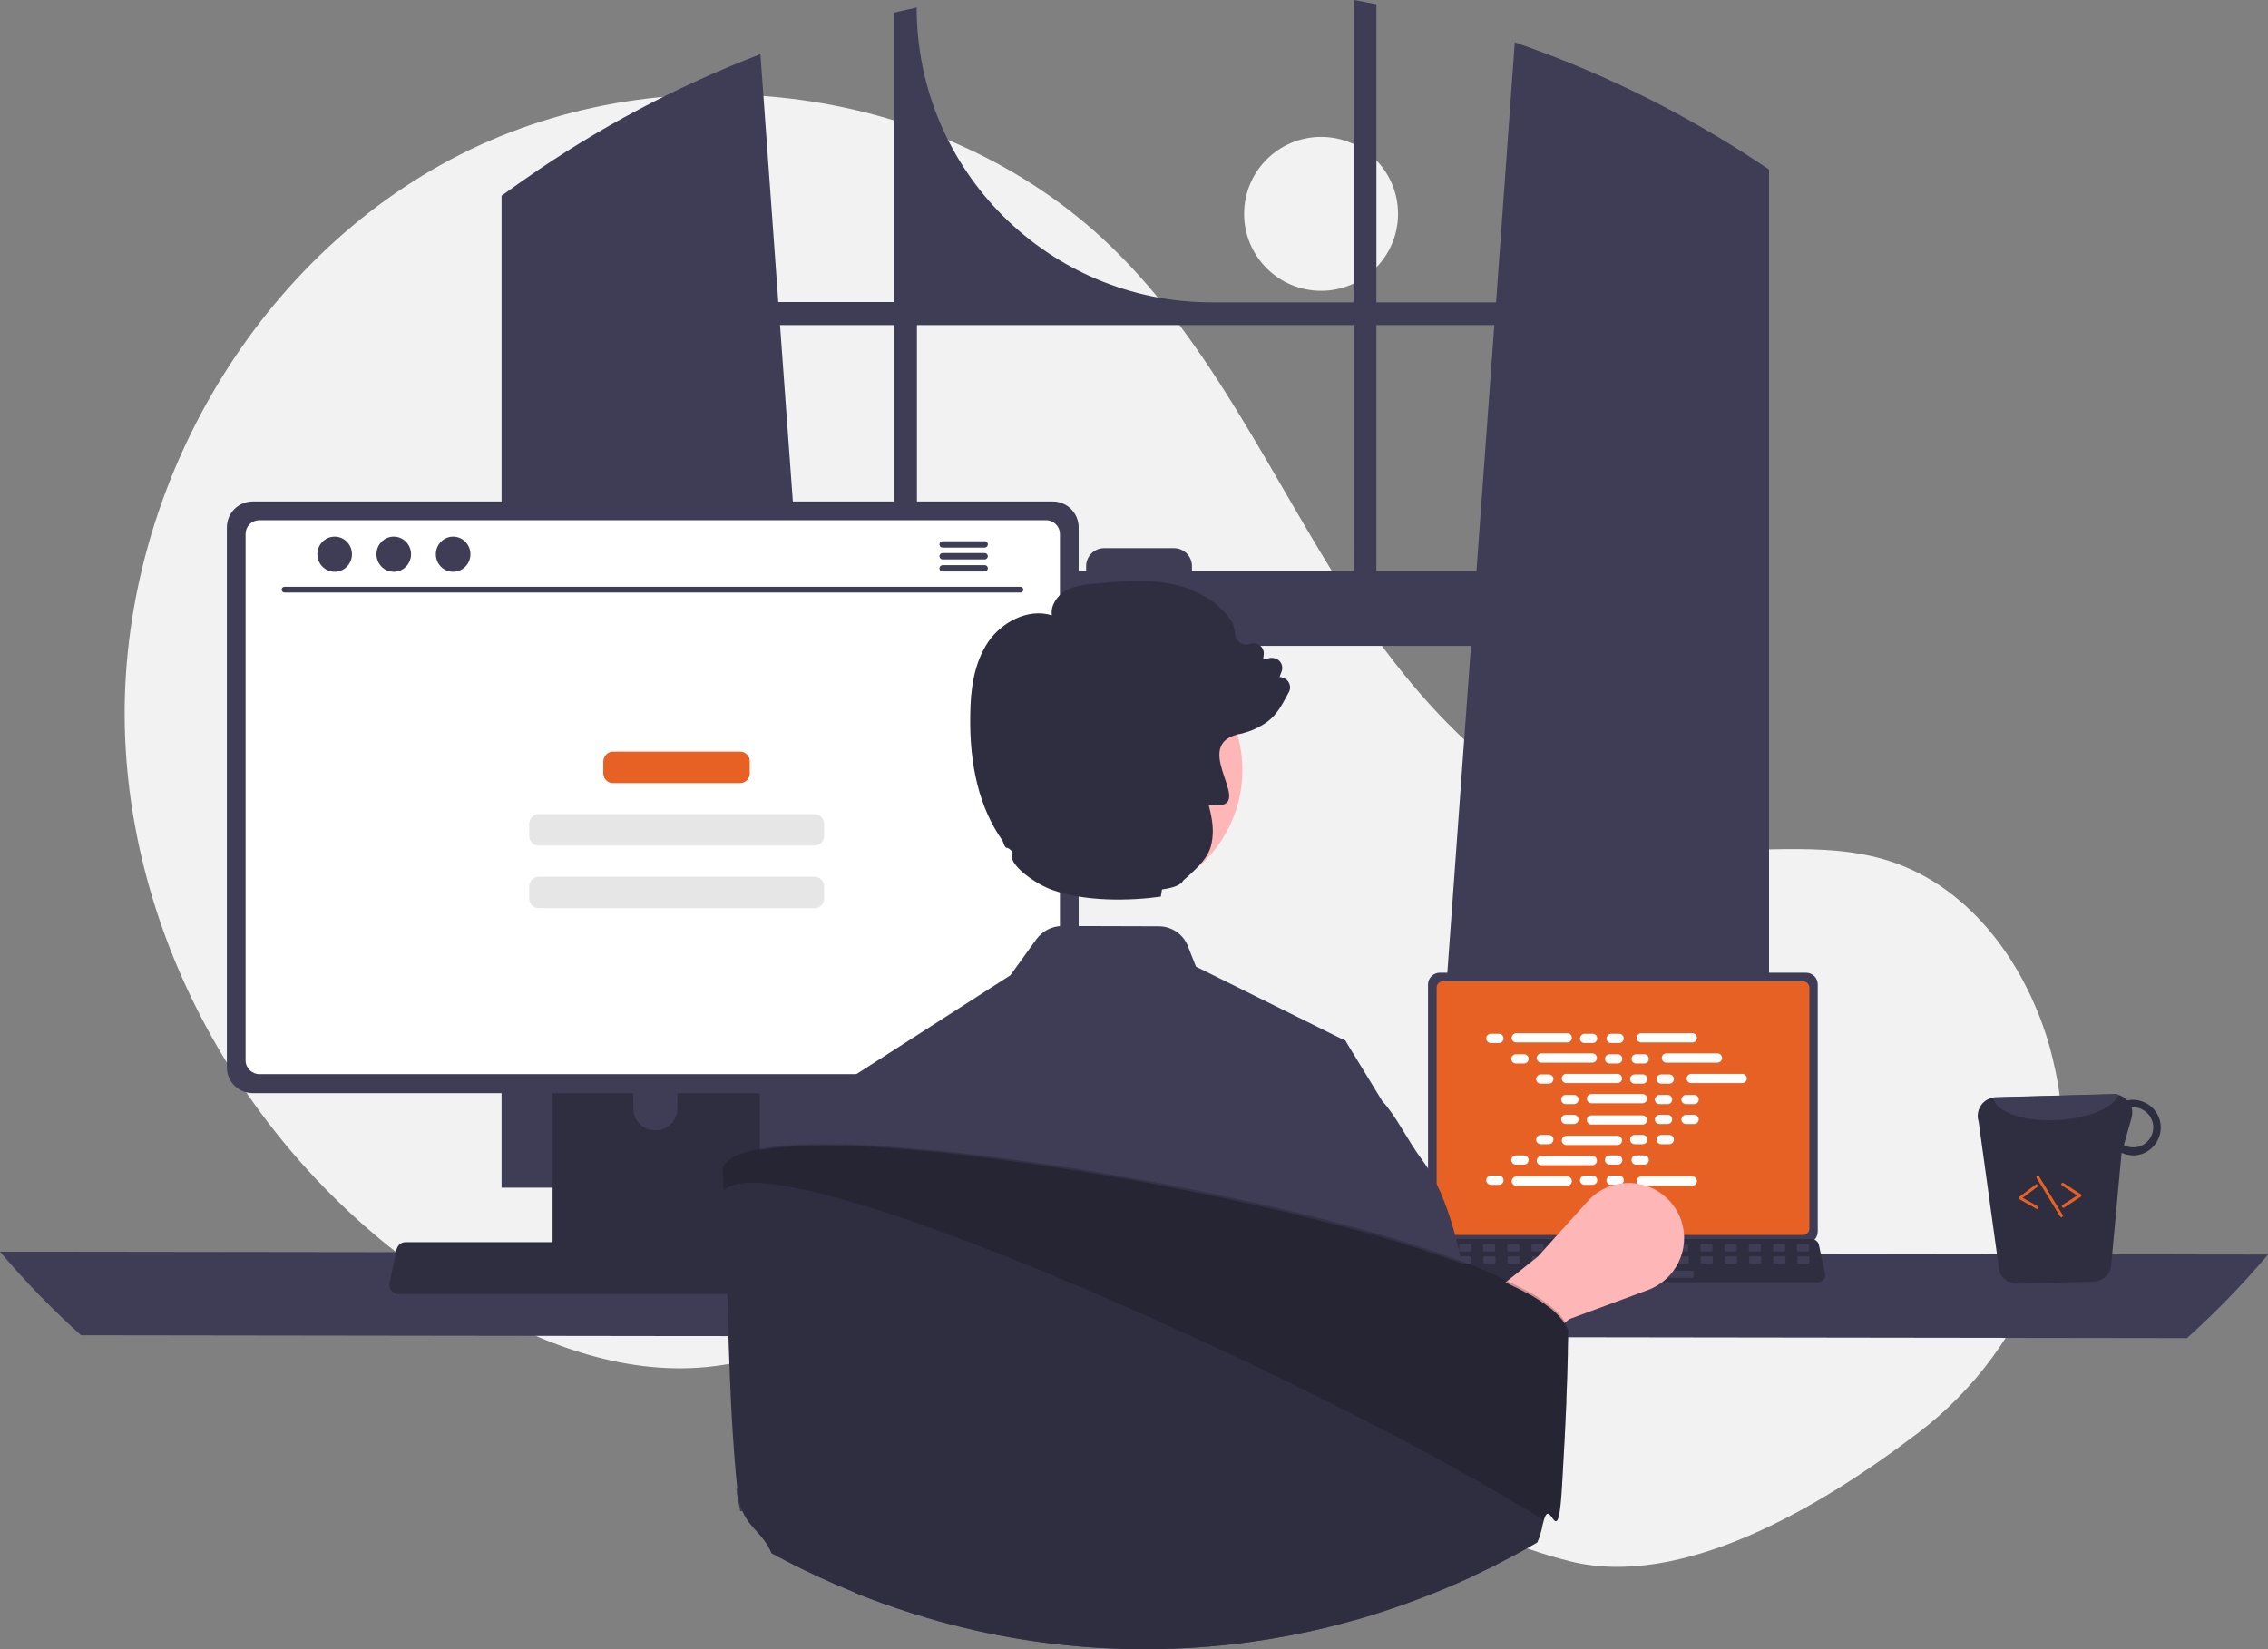 
<!-- Generator: Adobe Illustrator 24.0.0, SVG Export Plug-In . SVG Version: 6.00 Build 0)  -->
<svg version="1.1" id="Layer_1" xmlns="http://www.w3.org/2000/svg" xmlns:xlink="http://www.w3.org/1999/xlink" x="0px" y="0px"
	 viewBox="0 0 786.8 572.3" style="enable-background:new 0 0 786.8 572.3;" xml:space="preserve">
<rect x="0" y="0" width="786.8" height="572.3" fill="#808080" stroke="none"/>
<style type="text/css">
    .round{fill:#F2F2F2;}
    .shapes{fill:#F2F2F2;}
	.st0{fill:#F2F2F2;}
	.st1{fill:#3F3D56;}
	.st2{fill:#E86124;}
	.st3{fill:#2F2E41;}
	.st4{fill:#FFFFFF;}
	.st5{fill:#FFB6B6;}
	.st6{fill:#E6E6E6;}
	.st7{opacity:0.2;enable-background:new    ;}

    .shapes {
        animation: shapeMoves 0.8s ease-in-out infinite alternate;
    }    
    @keyframes shapeMoves {
        0% {
            transform: translateX(0px);
        }
        100% {
            transform: translateX(-7px);
        }
    }

    .round {
        animation: circleMoves 0.8s ease-in-out infinite alternate;
    }    
    @keyframes circleMoves {
        0% {
            transform: translateY(0px);
        }
        100% {
            transform: translateY(20px);
        }
    }
</style>
<circle class="round" cx="458.3" cy="74.2" r="26.7"/>
<path class="shapes" d="M665.4,497.2c39.7-30.2,58.6-81,46.8-129.5c-0.3-1.2-0.6-2.4-0.9-3.6c-7.9-28.8-27.3-56.1-55.7-65.3
	c-23.8-7.7-49.8-1.8-74.7-4.9c-48.8-6-86.6-45.5-113.2-86.8c-26.6-41.3-47.1-87.6-82.4-121.7C327,29.1,231.9,17,159.7,53.6
	C87.4,90.3,41.4,171.5,43.3,252.5c2,81,50,158.4,119.9,199.5c25.7,15.1,55.3,25.8,84.8,22c25.6-3.2,48.9-17,74.4-21.1
	c40.1-6.4,79.9,11.7,114.6,32.8c34.7,21.1,68.2,46.2,107.6,56C582.9,551.3,630.3,523.9,665.4,497.2z"/>
<path class="st1" d="M608.4,55.3c-0.9-0.6-1.8-1.1-2.6-1.7c-25.1-16.1-52.1-29.2-80.3-38.9l-6.5,90.2h-41.5V1.5
	c-2.6-0.5-5.2-1.1-7.9-1.5v104.9h-49.3c-56.5,0-102.3-45.8-102.3-102.3v0c-2.6,0.6-5.3,1.2-7.9,1.8v100.4h-40.1l-6.2-86
	c-29,11.1-56.5,25.7-81.9,43.5c-0.4,0.3-0.9,0.6-1.3,0.9c-2.2,1.6-4.4,3.1-6.6,4.7v344.2h118.3l-2.1-29l-11.5-159h231.6l-11.5,159
	l-2.1,29h117V58.8C611.9,57.6,610.2,56.5,608.4,55.3z M310.2,198.1h-33.4l-6.2-85.3h39.6V198.1z M469.6,198.1h-56.1v-1.7
	c0-3.4-2.8-6.2-6.2-6.2c0,0,0,0,0,0H383c-3.4,0-6.2,2.8-6.2,6.2c0,0,0,0,0,0v1.7h-58.7v-85.3h151.5L469.6,198.1z M477.5,198.1v-85.3
	h40.9l-6.2,85.3H477.5z"/>
<path class="st1" d="M0,434.3c8.7,10.3,18.1,20,28.1,29l730.6,1c10-9,19.4-18.7,28.1-29L0,434.3z"/>
<path class="st1" d="M495.4,341.6v85.7c0,2.3,1.8,4.1,4.1,4.1h127c2.3,0,4.1-1.8,4.1-4.1v-85.7c0-2.3-1.8-4.1-4.1-4.1h-127
	C497.3,337.5,495.4,339.3,495.4,341.6z"/>
<path class="st2" d="M498.4,342.7v83.6c0,1.2,1,2.2,2.2,2.2h124.9c1.2,0,2.2-1,2.2-2.2v-83.6c0-1.2-1-2.2-2.2-2.2H500.6
	C499.4,340.5,498.4,341.4,498.4,342.7z"/>
<path class="st3" d="M492.8,444c0.5,0.6,1.2,0.9,1.9,0.9h136c1.4,0,2.5-1.1,2.5-2.5c0-0.2,0-0.3-0.1-0.5l-2.1-10
	c-0.2-0.8-0.8-1.5-1.6-1.8c-0.3-0.1-0.6-0.2-0.9-0.2H496.8c-0.3,0-0.6,0.1-0.9,0.2c-0.8,0.3-1.4,1-1.6,1.8l-2.1,10
	C492.1,442.7,492.3,443.4,492.8,444z"/>
<path class="st1" d="M627.1,434.2h-3.2c-0.3,0-0.5-0.2-0.5-0.5v-1.5c0-0.3,0.2-0.5,0.5-0.5h3.2c0.3,0,0.5,0.2,0.5,0.5v1.5
	C627.6,434,627.4,434.2,627.1,434.2z"/>
<path class="st1" d="M618.8,434.2h-3.2c-0.3,0-0.5-0.2-0.5-0.5v-1.5c0-0.3,0.2-0.5,0.5-0.5h3.2c0.3,0,0.5,0.2,0.5,0.5v1.5
	C619.3,434,619,434.2,618.8,434.2z"/>
<path class="st1" d="M610.4,434.2h-3.2c-0.3,0-0.5-0.2-0.5-0.5v-1.5c0-0.3,0.2-0.5,0.5-0.5h3.2c0.3,0,0.5,0.2,0.5,0.5v1.5
	C610.9,434,610.7,434.2,610.4,434.2z"/>
<path class="st1" d="M602,434.2h-3.2c-0.3,0-0.5-0.2-0.5-0.5v-1.5c0-0.3,0.2-0.5,0.5-0.5h3.2c0.3,0,0.5,0.2,0.5,0.5v1.5
	C602.5,434,602.3,434.2,602,434.2z"/>
<path class="st1" d="M593.6,434.2h-3.2c-0.3,0-0.5-0.2-0.5-0.5v-1.5c0-0.3,0.2-0.5,0.5-0.5h3.2c0.3,0,0.5,0.2,0.5,0.5v1.5
	C594.1,434,593.9,434.2,593.6,434.2z"/>
<path class="st1" d="M585.3,434.2H582c-0.3,0-0.5-0.2-0.5-0.5v-1.5c0-0.3,0.2-0.5,0.5-0.5h3.2c0.3,0,0.5,0.2,0.5,0.5v1.5
	C585.7,434,585.5,434.2,585.3,434.2z"/>
<path class="st1" d="M576.9,434.2h-3.2c-0.3,0-0.5-0.2-0.5-0.5v-1.5c0-0.3,0.2-0.5,0.5-0.5h3.2c0.3,0,0.5,0.2,0.5,0.5v1.5
	C577.4,434,577.2,434.2,576.9,434.2z"/>
<path class="st1" d="M568.5,434.2h-3.2c-0.3,0-0.5-0.2-0.5-0.5v-1.5c0-0.3,0.2-0.5,0.5-0.5h3.2c0.3,0,0.5,0.2,0.5,0.5v1.5
	C569,434,568.8,434.2,568.5,434.2z"/>
<path class="st1" d="M560.1,434.2h-3.2c-0.3,0-0.5-0.2-0.5-0.5v-1.5c0-0.3,0.2-0.5,0.5-0.5h3.2c0.3,0,0.5,0.2,0.5,0.5v1.5
	C560.6,434,560.4,434.2,560.1,434.2z"/>
<path class="st1" d="M551.8,434.2h-3.2c-0.3,0-0.5-0.2-0.5-0.5v-1.5c0-0.3,0.2-0.5,0.5-0.5h3.2c0.3,0,0.5,0.2,0.5,0.5v1.5
	C552.2,434,552,434.2,551.8,434.2z"/>
<path class="st1" d="M543.4,434.2h-3.2c-0.3,0-0.5-0.2-0.5-0.5v-1.5c0-0.3,0.2-0.5,0.5-0.5h3.2c0.3,0,0.5,0.2,0.5,0.5v1.5
	C543.9,434,543.6,434.2,543.4,434.2z"/>
<path class="st1" d="M535,434.2h-3.2c-0.3,0-0.5-0.2-0.5-0.5v-1.5c0-0.3,0.2-0.5,0.5-0.5h3.2c0.3,0,0.5,0.2,0.5,0.5v1.5
	C535.5,434,535.3,434.2,535,434.2z"/>
<path class="st1" d="M526.6,434.2h-3.2c-0.3,0-0.5-0.2-0.5-0.5v-1.5c0-0.3,0.2-0.5,0.5-0.5h3.2c0.3,0,0.5,0.2,0.5,0.5v1.5
	C527.1,434,526.9,434.2,526.6,434.2z"/>
<path class="st1" d="M518.2,434.2H515c-0.3,0-0.5-0.2-0.5-0.5v-1.5c0-0.3,0.2-0.5,0.5-0.5h3.2c0.3,0,0.5,0.2,0.5,0.5v1.5
	C518.7,434,518.5,434.2,518.2,434.2z"/>
<path class="st1" d="M509.9,434.2h-3.2c-0.3,0-0.5-0.2-0.5-0.5v-1.5c0-0.3,0.2-0.5,0.5-0.5h3.2c0.3,0,0.5,0.2,0.5,0.5v1.5
	C510.4,434,510.1,434.2,509.9,434.2z"/>
<path class="st1" d="M501.5,434.2h-3.2c-0.3,0-0.5-0.2-0.5-0.5v-1.5c0-0.3,0.2-0.5,0.5-0.5h3.2c0.3,0,0.5,0.2,0.5,0.5v1.5
	C502,434,501.8,434.2,501.5,434.2z"/>
<path class="st1" d="M627.2,438.4H624c-0.3,0-0.5-0.2-0.5-0.5v-1.5c0-0.3,0.2-0.5,0.5-0.5h3.2c0.3,0,0.5,0.2,0.5,0.5v1.5
	C627.7,438.2,627.5,438.4,627.2,438.4z"/>
<path class="st1" d="M618.9,438.4h-3.2c-0.3,0-0.5-0.2-0.5-0.5v-1.5c0-0.3,0.2-0.5,0.5-0.5h3.2c0.3,0,0.5,0.2,0.5,0.5v1.5
	C619.4,438.2,619.1,438.4,618.9,438.4z"/>
<path class="st1" d="M610.5,438.4h-3.2c-0.3,0-0.5-0.2-0.5-0.5v-1.5c0-0.3,0.2-0.5,0.5-0.5h3.2c0.3,0,0.5,0.2,0.5,0.5v1.5
	C611,438.2,610.8,438.4,610.5,438.4z"/>
<path class="st1" d="M602.1,438.4h-3.2c-0.3,0-0.5-0.2-0.5-0.5v-1.5c0-0.3,0.2-0.5,0.5-0.5h3.2c0.3,0,0.5,0.2,0.5,0.5v1.5
	C602.6,438.2,602.4,438.4,602.1,438.4z"/>
<path class="st1" d="M593.7,438.4h-3.2c-0.3,0-0.5-0.2-0.5-0.5v-1.5c0-0.3,0.2-0.5,0.5-0.5h3.2c0.3,0,0.5,0.2,0.5,0.5v1.5
	C594.2,438.2,594,438.4,593.7,438.4z"/>
<path class="st1" d="M585.4,438.4h-3.2c-0.3,0-0.5-0.2-0.5-0.5v-1.5c0-0.3,0.2-0.5,0.5-0.5h3.2c0.3,0,0.5,0.2,0.5,0.5v1.5
	C585.8,438.2,585.6,438.4,585.4,438.4z"/>
<path class="st1" d="M577,438.4h-3.2c-0.3,0-0.5-0.2-0.5-0.5v-1.5c0-0.3,0.2-0.5,0.5-0.5h3.2c0.3,0,0.5,0.2,0.5,0.5v1.5
	C577.5,438.2,577.3,438.4,577,438.4z"/>
<path class="st1" d="M568.6,438.4h-3.2c-0.3,0-0.5-0.2-0.5-0.5v-1.5c0-0.3,0.2-0.5,0.5-0.5h3.2c0.3,0,0.5,0.2,0.5,0.5v1.5
	C569.1,438.2,568.9,438.4,568.6,438.4z"/>
<path class="st1" d="M560.2,438.4H557c-0.3,0-0.5-0.2-0.5-0.5v-1.5c0-0.3,0.2-0.5,0.5-0.5h3.2c0.3,0,0.5,0.2,0.5,0.5v1.5
	C560.7,438.2,560.5,438.4,560.2,438.4z"/>
<path class="st1" d="M551.9,438.4h-3.2c-0.3,0-0.5-0.2-0.5-0.5v-1.5c0-0.3,0.2-0.5,0.5-0.5h3.2c0.3,0,0.5,0.2,0.5,0.5v1.5
	C552.3,438.2,552.1,438.4,551.9,438.4z"/>
<path class="st1" d="M543.5,438.4h-3.2c-0.3,0-0.5-0.2-0.5-0.5v-1.5c0-0.3,0.2-0.5,0.5-0.5h3.2c0.3,0,0.5,0.2,0.5,0.5v1.5
	C544,438.2,543.7,438.4,543.5,438.4z"/>
<path class="st1" d="M535.1,438.4h-3.2c-0.3,0-0.5-0.2-0.5-0.5v-1.5c0-0.3,0.2-0.5,0.5-0.5h3.2c0.3,0,0.5,0.2,0.5,0.5v1.5
	C535.6,438.2,535.4,438.4,535.1,438.4z"/>
<path class="st1" d="M526.7,438.4h-3.2c-0.3,0-0.5-0.2-0.5-0.5v-1.5c0-0.3,0.2-0.5,0.5-0.5h3.2c0.3,0,0.5,0.2,0.5,0.5v1.5
	C527.2,438.2,527,438.4,526.7,438.4z"/>
<path class="st1" d="M518.3,438.4h-3.2c-0.3,0-0.5-0.2-0.5-0.5v-1.5c0-0.3,0.2-0.5,0.5-0.5h3.2c0.3,0,0.5,0.2,0.5,0.5v1.5
	C518.8,438.2,518.6,438.4,518.3,438.4z"/>
<path class="st1" d="M510,438.4h-3.2c-0.3,0-0.5-0.2-0.5-0.5v-1.5c0-0.3,0.2-0.5,0.5-0.5h3.2c0.3,0,0.5,0.2,0.5,0.5v1.5
	C510.5,438.2,510.2,438.4,510,438.4z"/>
<path class="st1" d="M501.6,438.4h-3.2c-0.3,0-0.5-0.2-0.5-0.5v-1.5c0-0.3,0.2-0.5,0.5-0.5h3.2c0.3,0,0.5,0.2,0.5,0.5v1.5
	C502.1,438.2,501.9,438.4,501.6,438.4z"/>
<path class="st1" d="M587,443.4h-32.5c-0.3,0-0.5-0.2-0.5-0.5v-1.5c0-0.3,0.2-0.5,0.5-0.5H587c0.3,0,0.5,0.2,0.5,0.5v1.5
	C587.5,443.2,587.3,443.4,587,443.4z"/>
<path class="st4" d="M517.2,358.7h2.8c0.9,0,1.6,0.7,1.6,1.6v0c0,0.9-0.7,1.6-1.6,1.6h-2.8c-0.9,0-1.6-0.7-1.6-1.6v0
	C515.6,359.4,516.3,358.7,517.2,358.7z"/>
<path class="st4" d="M549.7,358.7h2.8c0.9,0,1.6,0.7,1.6,1.6v0c0,0.9-0.7,1.6-1.6,1.6h-2.8c-0.9,0-1.6-0.7-1.6-1.6v0
	C548.2,359.4,548.9,358.7,549.7,358.7z"/>
<path class="st4" d="M558.9,358.7h2.8c0.9,0,1.6,0.7,1.6,1.6v0c0,0.9-0.7,1.6-1.6,1.6h-2.8c-0.9,0-1.6-0.7-1.6-1.6v0
	C557.4,359.4,558.1,358.7,558.9,358.7z"/>
<path class="st4" d="M526,358.5h17.7c0.9,0,1.6,0.7,1.6,1.6v0c0,0.9-0.7,1.6-1.6,1.6H526c-0.9,0-1.6-0.7-1.6-1.6v0
	C524.5,359.2,525.2,358.5,526,358.5z"/>
<path class="st4" d="M569.4,358.5h17.7c0.9,0,1.6,0.7,1.6,1.6v0c0,0.9-0.7,1.6-1.6,1.6h-17.7c-0.9,0-1.6-0.7-1.6-1.6v0
	C567.8,359.2,568.5,358.5,569.4,358.5z"/>
<path class="st4" d="M525.9,365.8h2.8c0.9,0,1.6,0.7,1.6,1.6v0c0,0.9-0.7,1.6-1.6,1.6h-2.8c-0.9,0-1.6-0.7-1.6-1.6v0
	C524.3,366.5,525,365.8,525.9,365.8z"/>
<path class="st4" d="M558.4,365.8h2.8c0.9,0,1.6,0.7,1.6,1.6v0c0,0.9-0.7,1.6-1.6,1.6h-2.8c-0.9,0-1.6-0.7-1.6-1.6v0
	C556.8,366.5,557.5,365.8,558.4,365.8z"/>
<path class="st4" d="M567.6,365.8h2.8c0.9,0,1.6,0.7,1.6,1.6v0c0,0.9-0.7,1.6-1.6,1.6h-2.8c-0.9,0-1.6-0.7-1.6-1.6v0
	C566,366.5,566.7,365.8,567.6,365.8z"/>
<path class="st4" d="M534.7,365.5h17.7c0.9,0,1.6,0.7,1.6,1.6v0c0,0.9-0.7,1.6-1.6,1.6h-17.7c-0.9,0-1.6-0.7-1.6-1.6v0
	C533.2,366.2,533.8,365.5,534.7,365.5z"/>
<path class="st4" d="M578.1,365.5h17.7c0.9,0,1.6,0.7,1.6,1.6v0c0,0.9-0.7,1.6-1.6,1.6h-17.7c-0.9,0-1.6-0.7-1.6-1.6v0
	C576.5,366.2,577.2,365.5,578.1,365.5z"/>
<path class="st4" d="M534.5,372.8h2.8c0.9,0,1.6,0.7,1.6,1.6v0c0,0.9-0.7,1.6-1.6,1.6h-2.8c-0.9,0-1.6-0.7-1.6-1.6v0
	C533,373.5,533.7,372.8,534.5,372.8z"/>
<path class="st4" d="M567.1,372.8h2.8c0.9,0,1.6,0.7,1.6,1.6v0c0,0.9-0.7,1.6-1.6,1.6h-2.8c-0.9,0-1.6-0.7-1.6-1.6v0
	C565.5,373.5,566.2,372.8,567.1,372.8z"/>
<path class="st4" d="M576.3,372.8h2.8c0.9,0,1.6,0.7,1.6,1.6v0c0,0.9-0.7,1.6-1.6,1.6h-2.8c-0.9,0-1.6-0.7-1.6-1.6v0
	C574.7,373.5,575.4,372.8,576.3,372.8z"/>
<path class="st4" d="M543.4,372.6h17.7c0.9,0,1.6,0.7,1.6,1.6v0c0,0.9-0.7,1.6-1.6,1.6h-17.7c-0.9,0-1.6-0.7-1.6-1.6v0
	C541.8,373.3,542.5,372.6,543.4,372.6z"/>
<path class="st4" d="M586.7,372.6h17.7c0.9,0,1.6,0.7,1.6,1.6v0c0,0.9-0.7,1.6-1.6,1.6h-17.7c-0.9,0-1.6-0.7-1.6-1.6v0
	C585.2,373.3,585.9,372.6,586.7,372.6z"/>
<path class="st4" d="M543.2,379.9h2.8c0.9,0,1.6,0.7,1.6,1.6v0c0,0.9-0.7,1.6-1.6,1.6h-2.8c-0.9,0-1.6-0.7-1.6-1.6v0
	C541.6,380.6,542.3,379.9,543.2,379.9z"/>
<path class="st4" d="M575.7,379.9h2.8c0.9,0,1.6,0.7,1.6,1.6v0c0,0.9-0.7,1.6-1.6,1.6h-2.8c-0.9,0-1.6-0.7-1.6-1.6v0
	C574.2,380.6,574.9,379.9,575.7,379.9z"/>
<path class="st4" d="M584.9,379.9h2.8c0.9,0,1.6,0.7,1.6,1.6v0c0,0.9-0.7,1.6-1.6,1.6h-2.8c-0.9,0-1.6-0.7-1.6-1.6v0
	C583.4,380.6,584.1,379.9,584.9,379.9z"/>
<path class="st4" d="M552.1,379.6h17.7c0.9,0,1.6,0.7,1.6,1.6v0c0,0.9-0.7,1.6-1.6,1.6h-17.7c-0.9,0-1.6-0.7-1.6-1.6v0
	C550.5,380.3,551.2,379.6,552.1,379.6z"/>
<path class="st4" d="M549.7,407.9h2.8c0.9,0,1.6,0.7,1.6,1.6v0c0,0.9-0.7,1.6-1.6,1.6h-2.8c-0.9,0-1.6-0.7-1.6-1.6v0
	C548.2,408.6,548.9,407.9,549.7,407.9z"/>
<path class="st4" d="M558.9,407.9h2.8c0.9,0,1.6,0.7,1.6,1.6v0c0,0.9-0.7,1.6-1.6,1.6h-2.8c-0.9,0-1.6-0.7-1.6-1.6v0
	C557.4,408.6,558.1,407.9,558.9,407.9z"/>
<path class="st4" d="M569.4,408.2h17.7c0.9,0,1.6,0.7,1.6,1.6v0c0,0.9-0.7,1.6-1.6,1.6h-17.7c-0.9,0-1.6-0.7-1.6-1.6v0
	C567.8,408.9,568.5,408.2,569.4,408.2z"/>
<path class="st4" d="M517.2,407.9h2.8c0.9,0,1.6,0.7,1.6,1.6v0c0,0.9-0.7,1.6-1.6,1.6h-2.8c-0.9,0-1.6-0.7-1.6-1.6v0
	C515.6,408.6,516.3,407.9,517.2,407.9z"/>
<path class="st4" d="M526,408.2h17.7c0.9,0,1.6,0.7,1.6,1.6v0c0,0.9-0.7,1.6-1.6,1.6H526c-0.9,0-1.6-0.7-1.6-1.6v0
	C524.5,408.9,525.2,408.2,526,408.2z"/>
<path class="st4" d="M525.9,400.9h2.8c0.9,0,1.6,0.7,1.6,1.6v0c0,0.9-0.7,1.6-1.6,1.6h-2.8c-0.9,0-1.6-0.7-1.6-1.6v0
	C524.3,401.5,525,400.9,525.9,400.9z"/>
<path class="st4" d="M558.4,400.9h2.8c0.9,0,1.6,0.7,1.6,1.6v0c0,0.9-0.7,1.6-1.6,1.6h-2.8c-0.9,0-1.6-0.7-1.6-1.6v0
	C556.8,401.5,557.5,400.9,558.4,400.9z"/>
<path class="st4" d="M567.6,400.9h2.8c0.9,0,1.6,0.7,1.6,1.6v0c0,0.9-0.7,1.6-1.6,1.6h-2.8c-0.9,0-1.6-0.7-1.6-1.6v0
	C566,401.5,566.7,400.9,567.6,400.9z"/>
<path class="st4" d="M534.7,401.1h17.7c0.9,0,1.6,0.7,1.6,1.6v0c0,0.9-0.7,1.6-1.6,1.6h-17.7c-0.9,0-1.6-0.7-1.6-1.6v0
	C533.2,401.8,533.8,401.1,534.7,401.1z"/>
<path class="st4" d="M534.5,393.8h2.8c0.9,0,1.6,0.7,1.6,1.6v0c0,0.9-0.7,1.6-1.6,1.6h-2.8c-0.9,0-1.6-0.7-1.6-1.6v0
	C533,394.5,533.7,393.8,534.5,393.8z"/>
<path class="st4" d="M567.1,393.8h2.8c0.9,0,1.6,0.7,1.6,1.6v0c0,0.9-0.7,1.6-1.6,1.6h-2.8c-0.9,0-1.6-0.7-1.6-1.6v0
	C565.5,394.5,566.2,393.8,567.1,393.8z"/>
<path class="st4" d="M576.3,393.8h2.8c0.9,0,1.6,0.7,1.6,1.6v0c0,0.9-0.7,1.6-1.6,1.6h-2.8c-0.9,0-1.6-0.7-1.6-1.6v0
	C574.7,394.5,575.4,393.8,576.3,393.8z"/>
<path class="st4" d="M543.4,394.1h17.7c0.9,0,1.6,0.7,1.6,1.6v0c0,0.9-0.7,1.6-1.6,1.6h-17.7c-0.9,0-1.6-0.7-1.6-1.6v0
	C541.8,394.8,542.5,394.1,543.4,394.1z"/>
<path class="st4" d="M543.2,386.8h2.8c0.9,0,1.6,0.7,1.6,1.6v0c0,0.9-0.7,1.6-1.6,1.6h-2.8c-0.9,0-1.6-0.7-1.6-1.6v0
	C541.6,387.5,542.3,386.8,543.2,386.8z"/>
<path class="st4" d="M575.7,386.8h2.8c0.9,0,1.6,0.7,1.6,1.6v0c0,0.9-0.7,1.6-1.6,1.6h-2.8c-0.9,0-1.6-0.7-1.6-1.6v0
	C574.2,387.5,574.9,386.8,575.7,386.8z"/>
<path class="st4" d="M584.9,386.8h2.8c0.9,0,1.6,0.7,1.6,1.6v0c0,0.9-0.7,1.6-1.6,1.6h-2.8c-0.9,0-1.6-0.7-1.6-1.6v0
	C583.4,387.5,584.1,386.8,584.9,386.8z"/>
<path class="st4" d="M552.1,387h17.7c0.9,0,1.6,0.7,1.6,1.6v0c0,0.9-0.7,1.6-1.6,1.6h-17.7c-0.9,0-1.6-0.7-1.6-1.6v0
	C550.5,387.7,551.2,387,552.1,387z"/>
<path class="st5" d="M504.9,490.5l-13.3-21.1l41.9-33.4l17.3-19.2c7.1-7.9,19.2-8.5,27.1-1.4c2.5,2.2,4.3,5.1,5.4,8.2l0,0
	c3.2,9.8-1.9,20.4-11.6,24l-27.3,10.1L504.9,490.5z"/>
<path class="st3" d="M191.7,337.5V440h71.9V337.5c0-1.5-1-2.9-2.4-3.3c-0.3-0.1-0.7-0.2-1-0.2h-64.9
	C193.2,334,191.7,335.6,191.7,337.5C191.7,337.5,191.7,337.5,191.7,337.5z M219.7,372.7c0-4.2,3.5-7.6,7.7-7.6
	c4.2,0,7.6,3.4,7.6,7.6v11.9c0,4.2-3.5,7.7-7.7,7.6c-4.2,0-7.6-3.4-7.6-7.6V372.7z"/>
<path class="st1" d="M191.5,436.8v9.9c0,1.1,0.9,1.9,1.9,1.9h68.4c1.1,0,1.9-0.9,1.9-1.9v-9.9H191.5z"/>
<path class="st1" d="M78.7,183v187.3c0,5,4,9,9,9h277.5c5,0,9-4,9-9V183c0-5-4-9-9-9H87.7C82.7,174,78.7,178,78.7,183z"/>
<path class="st4" d="M85.2,185.3v182.6c0,2.7,2.2,4.8,4.8,4.8h272.9c2.7,0,4.8-2.2,4.8-4.8V185.3c0-2.7-2.2-4.8-4.8-4.8H90
	C87.3,180.5,85.2,182.6,85.2,185.3z"/>
<path class="st3" d="M135.8,447.9c0.6,0.7,1.4,1.1,2.3,1.1h162.3c1.6,0,3-1.3,3-3c0-0.2,0-0.4-0.1-0.6l-2.5-12
	c-0.2-1-0.9-1.8-1.9-2.2c-0.3-0.1-0.7-0.2-1.1-0.2H140.6c-0.4,0-0.7,0.1-1.1,0.2c-0.9,0.4-1.6,1.2-1.9,2.2l-2.5,12
	C135,446.3,135.2,447.2,135.8,447.9z"/>
<path class="st1" d="M354,205.6H98.7c-0.6,0-1-0.5-1-1c0-0.5,0.4-1,1-1H354c0.6,0,1,0.5,1,1C355,205.2,354.5,205.6,354,205.6z"/>
<ellipse class="st1" cx="116.1" cy="192.3" rx="6" ry="6.1"/>
<ellipse class="st1" cx="136.6" cy="192.3" rx="6" ry="6.1"/>
<ellipse class="st1" cx="157.2" cy="192.3" rx="6" ry="6.1"/>
<path class="st1" d="M341.6,187.8H327c-0.6,0-1.1,0.5-1.1,1.1c0,0.6,0.5,1.1,1.1,1.1h14.6c0.6,0,1.1-0.5,1.1-1.1
	C342.7,188.2,342.2,187.8,341.6,187.8z"/>
<path class="st1" d="M341.6,191.9H327c-0.6,0-1.1,0.5-1.1,1.1c0,0.6,0.5,1.1,1.1,1.1h14.6c0.6,0,1.1-0.5,1.1-1.1
	C342.7,192.4,342.2,191.9,341.6,191.9z"/>
<path class="st1" d="M341.6,196.1H327c-0.6,0-1.1,0.5-1.1,1.1c0,0.6,0.5,1.1,1.1,1.1h14.6c0.6,0,1.1-0.5,1.1-1.1
	C342.7,196.5,342.2,196.1,341.6,196.1z"/>
<path class="st3" d="M693.6,441.1c0.9,2.6,3.4,4.4,6.2,4.3l26.5-0.7c2.8-0.1,5.2-2,6-4.7L736,400c1.3,0.6,2.8,0.9,4.2,0.9
	c5.3-0.1,9.5-4.6,9.4-9.9s-4.6-9.5-9.9-9.4c-0.6,0-1.2,0.1-1.7,0.2c-1.3-1.4-3-2.1-4.9-2.1l-40.8,1.1c-0.3,0-0.7,0.1-1,0.1
	c-3.5,0.6-5.7,4-5.1,7.4c0.1,0.3,0.1,0.6,0.2,0.8L693.6,441.1z M736.8,397.3l2.7-9.6c0.3-1.1,0.3-2.3,0-3.4c0.1,0,0.2-0.1,0.4-0.1
	c3.8-0.1,7,3,7.1,6.8c0.1,3.8-2.9,7-6.7,7.1C739,398.1,737.8,397.9,736.8,397.3z"/>
<path class="st1" d="M691.4,380.8c0.9,5,10.6,8.5,22.4,7.8c10.8-0.5,19.6-4.3,21.2-8.8c-0.6-0.2-1.2-0.3-1.8-0.2l-40.8,1.1
	C692.1,380.7,691.7,380.7,691.4,380.8z"/>
<path class="st2" d="M715.9,419.1c0.1,0,0.1,0,0.2-0.1l5.8-3.8c0.2-0.2,0.3-0.5,0.1-0.7c0-0.1-0.1-0.1-0.1-0.1l-6-3.9
	c-0.2-0.2-0.5-0.1-0.7,0.1s-0.1,0.5,0.1,0.7l5.3,3.5l-5.1,3.3c-0.2,0.2-0.3,0.5-0.1,0.7C715.5,419,715.7,419.1,715.9,419.1
	L715.9,419.1z"/>
<path class="st2" d="M706.8,419.5c0.3-0.1,0.4-0.3,0.4-0.6c0-0.1-0.1-0.2-0.2-0.3l-5.3-3l5.1-3.8c0.2-0.2,0.3-0.5,0.1-0.7
	s-0.5-0.3-0.7-0.1l-5.7,4.3c-0.2,0.2-0.3,0.5-0.1,0.7c0,0.1,0.1,0.1,0.2,0.1l6,3.4C706.6,419.5,706.7,419.5,706.8,419.5z"/>
<path class="st2" d="M715.3,422.4c0,0,0.1,0,0.1-0.1c0.2-0.1,0.3-0.5,0.2-0.7c0,0,0,0,0,0l-8.2-13.4c-0.1-0.2-0.5-0.3-0.7-0.2
	s-0.3,0.5-0.2,0.7l8.2,13.4C714.9,422.3,715.1,422.4,715.3,422.4z"/>
<path class="st2" d="M212.6,260.8h44.2c1.8,0,3.3,1.5,3.3,3.3v4.3c0,1.8-1.5,3.3-3.3,3.3h-44.2c-1.8,0-3.3-1.5-3.3-3.3v-4.3
	C209.4,262.3,210.8,260.8,212.6,260.8z"/>
<path class="st6" d="M186.9,282.5h95.7c1.8,0,3.3,1.5,3.3,3.3v4.3c0,1.8-1.5,3.3-3.3,3.3h-95.7c-1.8,0-3.3-1.5-3.3-3.3v-4.3
	C183.6,284,185.1,282.5,186.9,282.5z"/>
<path class="st6" d="M186.9,304.2h95.7c1.8,0,3.3,1.5,3.3,3.3v4.3c0,1.8-1.5,3.3-3.3,3.3h-95.7c-1.8,0-3.3-1.5-3.3-3.3v-4.3
	C183.6,305.7,185.1,304.2,186.9,304.2z"/>
<path class="st1" d="M290.7,376.8l0.2,0.7l0,0l6.5,19.8l7.5,22.9l14.1,43l0.1,6.7v0l1,53.7l-2.9,7.3l3.3,11.9c0,0-1.5-18-9.6-7.7
	c-4.6,5.9-9.9,11.9-14.3,17.6c6.4,2.6,12.9,4.9,19.5,7c1.4,0.5,2.9,0.9,4.3,1.3c0.3,0.1,0.6,0.2,0.9,0.3
	c21.9,6.5,44.5,10.1,67.4,10.8c1.2,0,2.3,0.1,3.5,0.1c0.4,0,0.8,0,1.2,0c1.3,0,2.5,0,3.8,0c2.6,0,5.1,0,7.7-0.1
	c18.9-0.5,37.7-3.1,56.1-7.6c-0.1-7.6-0.5-16.4-1-25.9c-0.2-4.6-5.4-9.7-5.7-14.5c-0.2-3.7,4.4-7.1,4.1-10.8
	c-1.6-22.8-3.5-14.1-4.9-30.2c-0.1-1.6-0.3-3.1-0.4-4.6c-0.9-10.4-1.6-16.9-1.6-16.9l6.1-38.7l9.6-60.7l-0.7-1.2l-0.8-0.4
	l-50.8-25.2l-2.8-7.1c-1.6-4.2-5.7-6.9-10.1-6.9l-33.5-0.1c-3.5,0-6.8,1.7-8.9,4.5l-9.1,12.6L290.7,376.8z"/>
<path class="st1" d="M326.8,453.7l-7.6,16.2l-5.2,11.1l-8.9,46.6l-4.5,4.7l-3.8-16.8l-40,8.9c-1.3-7.3-0.4,0.2-1.2-7.8
	c0.2-0.2,0.5-0.5,0.7-0.7c0.6-0.6,1.2-1.2,1.2-1.7c-0.5-27.6,0.9-74.5,12.3-103c1.8-4.6,4.2-9,7-13.1c0.2-0.3,0.4-0.6,0.7-0.9
	c5.3-7.4,8.6-14.6,13.3-19.8v0c0,0,0.1-0.1,0.1-0.1c0,0,0,0,0,0l32.4-17.2l1.4,39.1l1,28.1L326.8,453.7z"/>
<path class="st1" d="M443.8,458.3l9.5,20.3l3.3,7.1l8.9,46.6l4.4,4.7l3.8-16.8l1.8-0.4l32.5-6.7l9.5,30c4.4-7.3,3-16.7-3.3-22.5
	c-0.6-0.6-1.2-1.2-1.2-1.7c0.5-32.4-1.4-91.7-19.4-116.1c-5.7-7.7-9.1-15.4-14.1-20.8c0,0,0,0,0,0l-12.1-19.8l-0.7-1.2l-0.8-0.4
	L443.8,458.3z"/>
<circle id="a657ec4b-47ce-4d2a-9c58-81a811696ca9" class="st5" cx="386.4" cy="267.2" r="44.6"/>
<path class="st3" d="M446.6,236.1c-0.7-0.7-1.7-1.2-2.7-1.2l0.7-1.9c0.7-1.8-0.2-3.9-2.1-4.5c-0.6-0.2-1.3-0.3-1.9-0.2l-2.4,0.5
	l0.2-1.6c0.3-1.9-1.1-3.7-3-4c-0.6-0.1-1.2,0-1.7,0.2c-1.1,0.4-2.3,0.3-3.2-0.2c-1-0.5-1.7-1.5-1.9-2.6l-0.8-4.1l-0.1-0.2
	c-4.1-6.9-12.1-11.9-21.8-13.8c-8.7-1.6-17.6-0.8-26.1,0c-3.4,0.3-7.2,0.7-10.4,2.6c-2.7,1.7-5,5-4.5,8.4c-8.5-2.6-17.5,2.6-22,9.1
	c-5.3,7.8-6.2,17.5-6.3,25.1c-0.4,18,3.3,32.7,11,43.7c0.6,0.8,0.7,2.5,1.8,3l-0.2-0.4c1.2,0.6,2.5,1.6,2,2.7
	c-1.3,3.1,7.6,9.9,13.9,12.1c11.5,4.1,26.9,3.8,37.6,2.3l0.4-2.5c3.9-0.5,6.6-1.5,7.4-3.1c1.4-1.2,2.5-2.2,3.5-3.2l0,0
	c0,0,0.1,0,0.1-0.1c4.9-4.7,6-7.3,6.5-11.4c0.5-4-0.4-8-1.3-11.6c18.7,2.9-7.4-20,10.1-24.4c0.2-0.1,0.4-0.1,0.6-0.1
	c0.5-0.1,1-0.2,1.5-0.4c2.4-0.6,4.6-1.6,6.7-2.9c4.9-3,6.5-6.9,9-11.4C447.8,238.8,447.6,237.2,446.6,236.1z"/>
<path class="st3" d="M544,461.4c0,1.8,0,4.2-0.1,7.2c0,0.4,0,0.8,0,1.3c-0.1,5.6-0.3,10.2-0.5,15.4c0,0.4,0,0.7,0,1.1
	c-0.3,7.2-0.7,15.7-1.5,29c-1.4,24.7-3.9,3.4-6.3,12c-0.1,0.4-0.2,0.9-0.4,1.5c-0.4,2.2-1,4.3-1.9,6.3c-1.3,0.8-2.7,1.5-4,2.3
	c-3.8,2.1-7.6,4.1-11.5,6.1c-2.2,1.1-4.4,2.1-6.6,3.2c-0.3,0.2-0.7,0.3-1,0.5c-11.3,5.2-22.9,9.6-34.8,13.3c-2.3,0.7-4.6,1.4-7,2
	c-2.4,0.7-4.9,1.3-7.3,1.9c-18.4,4.5-37.2,7.1-56.1,7.6c-2.5,0.1-5.1,0.1-7.7,0.1c-1.3,0-2.5,0-3.8,0c-0.4,0-0.8,0-1.2,0
	c-1.1,0-2.3,0-3.5-0.1c-22.8-0.7-45.5-4.4-67.3-10.8l-0.9-0.3c-1.4-0.4-2.9-0.9-4.3-1.3c-6.6-2.1-13.1-4.4-19.5-7
	c-4.9-2-9.7-4.1-14.5-6.3c0,0-0.1,0-0.1-0.1c-1-0.5-2-0.9-3-1.4c-0.1-0.1-0.3-0.1-0.4-0.2c-3.7-1.8-7.4-3.7-11.1-5.7
	c-3.1-7.1-7.4-8.4-10.1-14.6c-0.8-1.8-1.3-3.8-1.7-5.7c0,0,0,0,0-0.1c0.3,3.7-1.2-6.6,0,0c0-0.1,0-0.2,0-0.4c0-0.4-0.1-0.8-0.1-1.3
	c-3.4-33.5-3.2-71.8-4.7-103.4c-0.1-2-0.2-4-0.3-5.9c0-0.6-0.1-1.2-0.1-1.8c0.1-0.2,0.1-0.4,0.2-0.5c0-0.1,0-0.1,0.1-0.2
	c0-0.1,0.1-0.1,0.1-0.2c0,0,0-0.1,0.1-0.1c0,0,0-0.1,0-0.1c0.1-0.1,0.2-0.3,0.3-0.4c0-0.1,0.1-0.1,0.1-0.2c0-0.1,0.1-0.1,0.1-0.1
	c0,0,0.1-0.1,0.1-0.1c0,0,0.1-0.1,0.1-0.1c0,0,0-0.1,0.1-0.1c0.1-0.1,0.2-0.2,0.3-0.2c0.4-0.3,0.7-0.6,1.1-0.9
	c0.1-0.1,0.3-0.2,0.4-0.3c1-0.6,2.1-1.1,3.2-1.5c0.4-0.1,0.8-0.3,1.2-0.4c0.1,0,0.3-0.1,0.4-0.1c0.2-0.1,0.4-0.1,0.7-0.2
	c1.1-0.3,2.4-0.6,3.7-0.9c0.2,0,0.3-0.1,0.5-0.1c0.2,0,0.5-0.1,0.7-0.1c0.3-0.1,0.7-0.1,1-0.2c3-0.5,6.3-0.8,10.1-1
	c0.4,0,0.7,0,1-0.1c0.4,0,0.8,0,1.2-0.1c0.4,0,0.7,0,1.1,0c0.4,0,0.7,0,1.1,0c1,0,2-0.1,3.1-0.1c3-0.1,6.2,0,9.5,0
	c1.5,0,3.1,0.1,4.8,0.2c0.1,0,0.2,0,0.3,0c1.4,0,2.8,0.1,4.3,0.2c1,0,2,0.1,3.1,0.2c1,0.1,1.9,0.1,2.9,0.2c0.8,0,1.5,0.1,2.3,0.2
	c0.7,0,1.3,0.1,2,0.1l0.9,0.1c0.5,0,1,0.1,1.5,0.1c1.1,0.1,2.2,0.2,3.3,0.3c1.1,0.1,2.2,0.2,3.4,0.3s2.3,0.2,3.4,0.3
	c0.1,0,0.2,0,0.3,0c1,0.1,2.1,0.2,3.1,0.3c0.2,0,0.5,0,0.7,0.1c1,0.1,2,0.2,3,0.3c0.3,0,0.6,0.1,0.9,0.1c0.8,0.1,1.6,0.2,2.4,0.3
	c1,0.1,2.1,0.2,3.2,0.4c0.8,0.1,1.6,0.2,2.4,0.3c1.3,0.2,2.6,0.3,3.8,0.5c0.5,0.1,1,0.1,1.5,0.2c3.7,0.5,7.4,1,11.2,1.5
	c5.7,0.8,11.5,1.7,17.4,2.6c5.9,1,11.8,2,17.7,3c1.5,0.3,3,0.5,4.5,0.8c0.7,0.1,1.4,0.3,2,0.4c1.2,0.2,2.3,0.4,3.5,0.7
	c1.2,0.2,2.3,0.4,3.5,0.7c1.4,0.3,2.8,0.5,4.2,0.8c9.1,1.8,18.1,3.7,27,5.7c1.5,0.3,2.9,0.7,4.3,1c2.9,0.7,5.7,1.3,8.6,2
	c0.8,0.2,1.5,0.4,2.3,0.6c1.9,0.5,3.8,1,5.7,1.5l0.3,0.1c1.4,0.3,2.8,0.7,4.1,1c3.2,0.8,6.4,1.7,9.5,2.5c2.1,0.6,4.1,1.1,6.1,1.7
	c3,0.9,6,1.8,8.8,2.6c0.7,0.2,1.4,0.4,2.1,0.7c2.1,0.7,4.2,1.3,6.2,2c1.6,0.5,3.2,1,4.7,1.6c1.5,0.5,3,1.1,4.5,1.6
	c1,0.3,1.9,0.7,2.8,1c1.3,0.5,2.7,1,4,1.5c0.4,0.2,0.8,0.3,1.2,0.5c0.2,0.1,0.5,0.2,0.7,0.3c0.5,0.2,1,0.4,1.4,0.6
	c0.5,0.2,0.9,0.4,1.4,0.6c0.5,0.2,0.9,0.4,1.3,0.6c0.5,0.2,0.9,0.4,1.3,0.6c0.4,0.2,0.7,0.3,1.1,0.5c0.7,0.3,1.4,0.6,2.1,0.9
	c0.3,0.2,0.7,0.3,1,0.5l0.8,0.4c0.1,0.1,0.2,0.1,0.3,0.2c0.2,0.1,0.5,0.2,0.8,0.4c0.6,0.3,1.2,0.6,1.7,0.8c0.8,0.4,1.5,0.8,2.2,1.1
	c0.7,0.4,1.4,0.8,2.1,1.1c0.1,0.1,0.2,0.1,0.3,0.2c0.2,0.1,0.3,0.2,0.5,0.2c0.5,0.3,1,0.6,1.5,0.9c1,0.6,1.9,1.2,2.7,1.8
	c0.2,0.1,0.4,0.3,0.6,0.4c0.6,0.5,1.2,0.9,1.8,1.3c0,0,0,0,0,0c0.2,0.1,0.4,0.3,0.5,0.4c0.2,0.1,0.3,0.3,0.5,0.4
	c0.5,0.5,1,0.9,1.4,1.3c0.1,0.1,0.3,0.3,0.4,0.4c0.1,0,0.1,0.1,0.2,0.2c0.2,0.2,0.4,0.4,0.5,0.6c0,0,0,0.1,0.1,0.1
	c0.2,0.3,0.5,0.6,0.7,0.8c0.1,0.1,0.2,0.3,0.3,0.4c0.1,0.2,0.2,0.3,0.3,0.5c0.1,0.1,0.2,0.3,0.2,0.4c0.2,0.4,0.4,0.7,0.5,1.1
	c0.1,0.3,0.2,0.5,0.3,0.8C543.9,460.9,544,461.2,544,461.4z"/>
<path class="st7" d="M544,461.4c0,1.8,0,4.2-0.1,7.2c0,0.4,0,0.8,0,1.3c-0.1,4.2-0.2,9.5-0.5,15.4c0,0.4,0,0.7,0,1.1
	c-0.3,7.2-0.7,15.7-1.5,29c-1.4,24.7-3.9,3.4-6.3,12c-6.9-4.2-14.4-8.6-22.4-13.2c-1.4-0.8-2.9-1.6-4.4-2.5
	c-16.1-9-34-18.4-52.8-27.7c-0.7-0.4-1.5-0.7-2.2-1.1c-43-21.2-89.8-41.9-127.8-55.7c-7.3-2.7-14.3-5.1-20.9-7.2
	c-13.9-4.4-25.8-7.5-35.1-8.9c-9.6-1.4-16.2-0.9-18.9,2c-0.1-2-0.2-4-0.3-5.9c0-0.6-0.1-1.2-0.1-1.8c0.1-0.2,0.1-0.3,0.2-0.5
	c0,0,0,0,0-0.1c0-0.1,0-0.1,0.1-0.2c0-0.1,0.1-0.1,0.1-0.2c0-0.1,0.1-0.1,0.1-0.2c0.1-0.1,0.2-0.3,0.3-0.4c0.1-0.1,0.2-0.2,0.3-0.3
	c0,0,0.1-0.1,0.1-0.1c0,0,0.1-0.1,0.1-0.1c0,0,0-0.1,0.1-0.1c0.1-0.1,0.2-0.2,0.3-0.2c0.4-0.3,0.7-0.6,1.1-0.9
	c0.1-0.1,0.3-0.2,0.4-0.3c1-0.6,2.1-1.1,3.2-1.5c0.4-0.1,0.8-0.3,1.2-0.4c0.1,0,0.3-0.1,0.4-0.1c0.2-0.1,0.4-0.1,0.7-0.2
	c1.1-0.3,2.4-0.6,3.7-0.9c0.4-0.1,0.8-0.2,1.2-0.2c0.3-0.1,0.7-0.1,1-0.2c3-0.5,6.3-0.8,10.1-1c0.4,0,0.7,0,1-0.1
	c0.4,0,0.8,0,1.2-0.1c0.4,0,0.7,0,1.1,0c0.4,0,0.7,0,1.1,0c1,0,2-0.1,3.1-0.1c3,0,6.2,0,9.5,0c1.5,0,3.1,0.1,4.8,0.2
	c0.1,0,0.2,0,0.3,0c1.4,0,2.8,0.1,4.3,0.2c1,0,2,0.1,3.1,0.2c1,0.1,1.9,0.1,2.9,0.2c0.8,0,1.5,0.1,2.3,0.2c0.7,0,1.3,0.1,2,0.1
	c0.8,0.1,1.6,0.1,2.4,0.2c1.1,0.1,2.2,0.2,3.3,0.3c1.1,0.1,2.2,0.2,3.4,0.3s2.3,0.2,3.4,0.3c0.1,0,0.2,0,0.3,0
	c1,0.1,2.1,0.2,3.1,0.3c5.8,0.6,11.8,1.3,18,2.1c3.7,0.5,7.4,1,11.2,1.5c5.7,0.8,11.5,1.7,17.4,2.6c5.9,1,11.8,2,17.7,3
	c1.5,0.3,3,0.5,4.5,0.8c1.8,0.3,3.7,0.7,5.5,1c1.2,0.2,2.3,0.4,3.5,0.7c1.4,0.3,2.8,0.5,4.2,0.8c9.1,1.8,18.1,3.7,27,5.7
	c1.5,0.3,2.9,0.7,4.3,1c2.9,0.7,5.7,1.3,8.6,2c0.8,0.2,1.5,0.4,2.3,0.6c1.9,0.5,3.8,1,5.7,1.4v0c0.1,0,0.2,0,0.3,0.1
	c1.4,0.3,2.8,0.7,4.1,1.1c3.2,0.8,6.4,1.7,9.5,2.5c2.1,0.6,4.1,1.2,6.1,1.7c3,0.9,6,1.8,8.8,2.6c0.7,0.2,1.4,0.4,2.1,0.7
	c2.1,0.7,4.2,1.3,6.2,2c1.6,0.5,3.2,1,4.7,1.6c1.5,0.5,3,1.1,4.5,1.6c1,0.3,1.9,0.7,2.8,1c1.4,0.5,2.7,1,4,1.5
	c0.4,0.2,0.8,0.3,1.2,0.5c0.7,0.3,1.4,0.6,2.1,0.9c0.5,0.2,0.9,0.4,1.4,0.6c0.5,0.2,0.9,0.4,1.3,0.6c0.5,0.2,0.9,0.4,1.3,0.6
	c0.4,0.2,0.7,0.3,1.1,0.5c0.7,0.3,1.4,0.6,2.1,0.9c0.3,0.2,0.7,0.3,1,0.5l0.8,0.4c0.1,0.1,0.2,0.1,0.3,0.2c0.8,0.4,1.7,0.8,2.5,1.2
	c0.8,0.4,1.5,0.8,2.2,1.1c0.8,0.4,1.6,0.9,2.4,1.3c0.2,0.1,0.3,0.2,0.5,0.2c0.5,0.3,1,0.6,1.5,0.9c1,0.6,1.9,1.2,2.7,1.8
	c0.8,0.6,1.6,1.2,2.3,1.7c0,0,0,0,0,0c0.3,0.3,0.7,0.6,1,0.8c0.5,0.5,1,0.9,1.4,1.3c0.1,0.1,0.3,0.3,0.4,0.4c0.1,0,0.1,0.1,0.2,0.2
	c0.2,0.2,0.4,0.5,0.6,0.7c0.2,0.3,0.5,0.6,0.7,0.8c0.1,0.1,0.2,0.3,0.3,0.4c0.1,0.2,0.2,0.3,0.3,0.5c0.1,0.1,0.2,0.3,0.2,0.4
	c0.2,0.4,0.4,0.7,0.5,1.1c0.1,0.3,0.2,0.5,0.3,0.8C543.9,460.9,544,461.2,544,461.4z"/>
</svg>
